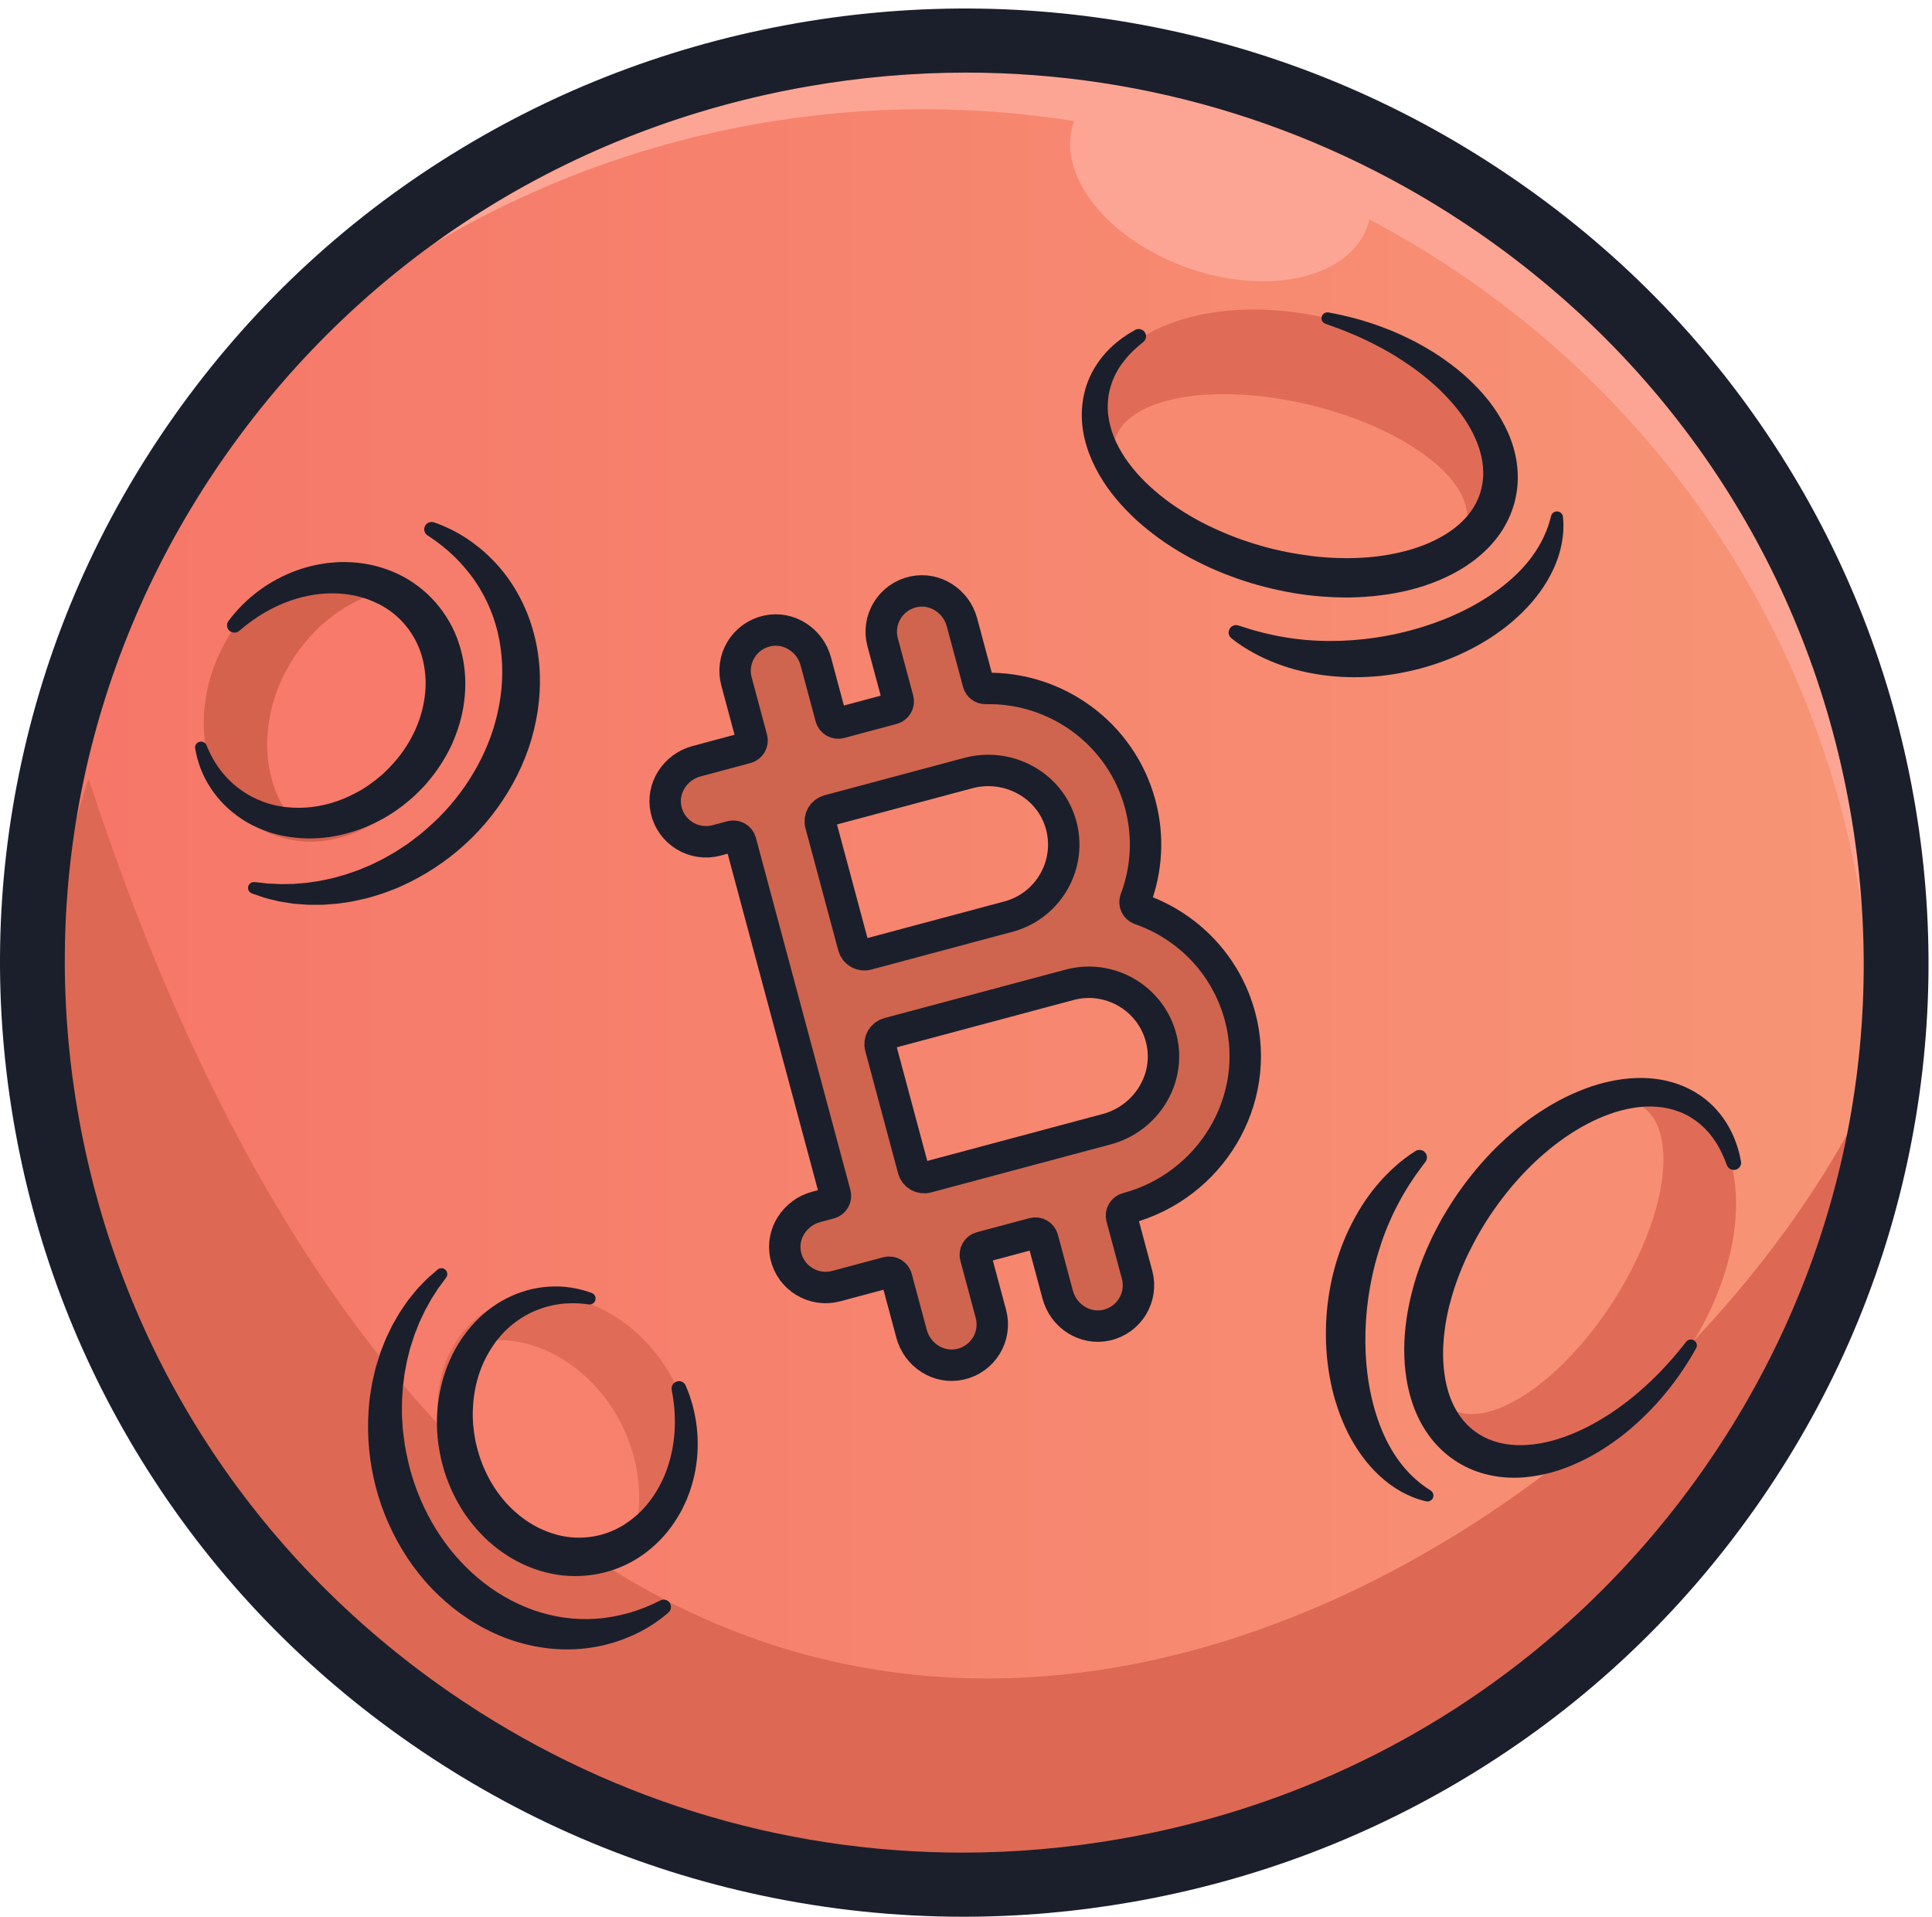 <svg width="123" height="122" viewBox="0 0 123 122" fill="none" xmlns="http://www.w3.org/2000/svg">
<path d="M27.709 109.467C54.557 128.034 91.535 121.557 110.308 94.996C113.561 90.392 116.052 85.489 117.807 80.427C118.574 78.227 119.201 75.996 119.69 73.748C124.394 52.127 116.434 28.898 97.72 14.77C97.055 14.261 96.373 13.769 95.68 13.288C93.663 11.895 91.589 10.642 89.473 9.533C82.118 5.66 74.21 3.471 66.267 2.869C65.753 2.829 65.239 2.799 64.724 2.771C56.253 2.346 47.772 3.727 39.891 6.803C29.422 10.882 20.011 17.951 13.081 27.757C9.257 33.169 6.485 38.993 4.72 45.002C-2.178 68.477 6.329 94.681 27.709 109.467Z" fill="url(#paint0_linear_596_7218)"/>
<path d="M85.47 36.707C91.451 36.707 95.814 33.836 95.573 29.734C95.302 25.115 89.292 20.685 82.151 19.839C81.352 19.746 80.573 19.699 79.819 19.699C73.838 19.699 69.472 22.57 69.714 26.672C69.986 31.291 75.996 35.722 83.135 36.565C83.934 36.66 84.715 36.707 85.47 36.707Z" fill="#E06C57"/>
<path d="M83.057 36.138C89.252 37.081 93.87 35.43 93.371 32.452C92.874 29.474 87.447 26.296 81.253 25.353C75.058 24.411 70.441 26.062 70.94 29.04C71.437 32.019 76.864 35.197 83.057 36.138Z" fill="#F78971"/>
<path d="M72.267 21.001C71.726 21.294 71.214 21.659 70.749 22.091C70.519 22.312 70.302 22.547 70.103 22.802C69.907 23.06 69.726 23.331 69.569 23.617C69.413 23.905 69.282 24.209 69.175 24.521L69.099 24.758C69.077 24.837 69.061 24.918 69.04 24.999L68.983 25.241C68.966 25.322 68.956 25.405 68.942 25.486C68.841 26.142 68.852 26.813 68.958 27.464C69.067 28.112 69.267 28.738 69.528 29.328C69.79 29.918 70.114 30.473 70.476 30.994C70.839 31.517 71.251 31.995 71.681 32.447C71.896 32.678 72.123 32.891 72.353 33.106L72.703 33.414C72.82 33.517 72.943 33.613 73.064 33.712C73.547 34.101 74.049 34.47 74.574 34.798C74.832 34.971 75.1 35.12 75.364 35.281C75.637 35.429 75.903 35.585 76.18 35.72C77.278 36.286 78.429 36.736 79.607 37.101C79.9 37.19 80.199 37.269 80.496 37.35C80.796 37.421 81.093 37.502 81.396 37.561C81.998 37.697 82.609 37.792 83.221 37.875C84.451 38.019 85.696 38.078 86.948 37.984C88.196 37.897 89.451 37.684 90.67 37.287C91.887 36.882 93.086 36.308 94.129 35.441C94.649 35.011 95.126 34.507 95.522 33.933C95.915 33.357 96.22 32.711 96.407 32.034C96.593 31.357 96.665 30.652 96.616 29.965C96.573 29.278 96.419 28.611 96.19 27.989C95.96 27.366 95.655 26.787 95.307 26.25C95.216 26.118 95.132 25.982 95.038 25.855L94.751 25.474L94.448 25.111C94.348 24.989 94.237 24.878 94.133 24.76C93.705 24.306 93.25 23.883 92.77 23.495C92.289 23.112 91.791 22.756 91.277 22.43C90.758 22.109 90.23 21.813 89.687 21.546C89.142 21.284 88.593 21.037 88.028 20.832C86.905 20.407 85.747 20.099 84.578 19.888C84.371 19.852 84.176 19.987 84.137 20.19C84.104 20.372 84.211 20.547 84.381 20.608L84.389 20.611C84.93 20.804 85.469 20.991 85.991 21.22C86.255 21.325 86.514 21.445 86.772 21.56C86.901 21.619 87.028 21.682 87.155 21.742C87.282 21.803 87.409 21.866 87.534 21.933L87.909 22.13L88.275 22.334L88.46 22.438L88.64 22.545C88.759 22.618 88.88 22.689 88.999 22.764C89.472 23.064 89.931 23.376 90.371 23.71C90.808 24.051 91.23 24.403 91.625 24.778C92.016 25.157 92.385 25.553 92.721 25.966C93.391 26.795 93.92 27.709 94.204 28.649C94.348 29.117 94.426 29.592 94.43 30.056C94.434 30.52 94.368 30.972 94.229 31.404C93.95 32.263 93.377 33.013 92.613 33.607C91.844 34.2 90.908 34.642 89.912 34.95C88.913 35.248 87.856 35.433 86.78 35.495C85.706 35.56 84.614 35.522 83.531 35.394C82.449 35.256 81.367 35.054 80.314 34.748C80.052 34.669 79.788 34.596 79.527 34.508C79.265 34.427 79.009 34.332 78.751 34.239C78.241 34.046 77.735 33.838 77.243 33.605C76.993 33.495 76.753 33.365 76.508 33.246C76.27 33.114 76.028 32.99 75.797 32.849C75.328 32.577 74.873 32.281 74.438 31.965C74.002 31.649 73.586 31.308 73.195 30.948C72.806 30.587 72.437 30.204 72.111 29.797C71.781 29.389 71.488 28.962 71.246 28.512C71.003 28.066 70.81 27.598 70.687 27.117C70.56 26.637 70.503 26.146 70.529 25.658L70.54 25.474L70.562 25.291C70.57 25.228 70.576 25.168 70.587 25.107L70.624 24.924C70.679 24.685 70.749 24.446 70.839 24.211C70.933 23.98 71.046 23.751 71.175 23.53C71.308 23.309 71.46 23.098 71.624 22.896C71.785 22.689 71.97 22.494 72.162 22.308C72.357 22.121 72.564 21.947 72.779 21.775L72.787 21.769C72.99 21.609 73.021 21.315 72.859 21.116C72.713 20.938 72.463 20.893 72.267 21.001Z" fill="#1B1F2C"/>
<path d="M78.394 40.622C78.821 40.967 79.282 41.267 79.767 41.534C80.249 41.803 80.756 42.033 81.276 42.232C82.318 42.63 83.417 42.881 84.529 43.008C85.642 43.138 86.767 43.133 87.882 43.023C88.993 42.903 90.094 42.676 91.162 42.335C92.228 41.996 93.262 41.552 94.237 40.993C94.481 40.852 94.722 40.706 94.958 40.552C95.193 40.396 95.423 40.234 95.65 40.067C96.103 39.732 96.53 39.357 96.936 38.962C97.74 38.163 98.439 37.237 98.912 36.192C99.389 35.156 99.626 33.996 99.503 32.887C99.48 32.681 99.291 32.53 99.082 32.554C98.916 32.571 98.788 32.69 98.751 32.84L98.749 32.848C98.288 34.774 97.049 36.267 95.541 37.412C94.03 38.566 92.255 39.392 90.407 39.954C88.552 40.511 86.615 40.802 84.67 40.798C83.695 40.798 82.722 40.718 81.753 40.554C81.266 40.474 80.783 40.369 80.301 40.246C79.818 40.121 79.337 39.975 78.851 39.815L78.845 39.812C78.595 39.73 78.325 39.864 78.244 40.11C78.179 40.301 78.246 40.503 78.394 40.622Z" fill="#1B1F2C"/>
<path d="M27.225 34.081C27.838 34.476 28.405 34.925 28.916 35.415C29.419 35.913 29.88 36.445 30.266 37.02C31.044 38.167 31.557 39.453 31.8 40.789C32.043 42.127 32.031 43.505 31.786 44.847C31.546 46.192 31.076 47.498 30.418 48.71C29.762 49.925 28.92 51.05 27.933 52.042C27.429 52.526 26.912 53 26.347 53.415L25.923 53.732L25.482 54.019C25.194 54.224 24.883 54.387 24.575 54.562C24.423 54.654 24.264 54.731 24.105 54.807L23.631 55.043L23.138 55.247L22.893 55.353C22.812 55.389 22.725 55.413 22.644 55.442L22.138 55.617C22.056 55.651 21.97 55.674 21.884 55.696L21.625 55.77L21.368 55.844C21.282 55.869 21.196 55.894 21.107 55.909C20.933 55.945 20.758 55.983 20.583 56.022C20.406 56.066 20.229 56.087 20.052 56.114C19.875 56.138 19.696 56.17 19.517 56.192L18.977 56.237C18.888 56.244 18.795 56.255 18.704 56.26L18.434 56.264L17.887 56.275L17.341 56.248L17.064 56.239L16.791 56.206C16.61 56.185 16.424 56.165 16.238 56.147L16.206 56.143C15.999 56.123 15.813 56.273 15.793 56.48C15.775 56.652 15.882 56.809 16.04 56.868C16.226 56.933 16.415 56.998 16.603 57.061L16.889 57.155L17.177 57.231L17.763 57.373C17.96 57.409 18.157 57.436 18.357 57.469L18.657 57.514C18.757 57.528 18.856 57.532 18.956 57.541L19.562 57.586C19.764 57.595 19.966 57.591 20.168 57.591C20.37 57.588 20.574 57.593 20.776 57.573C20.978 57.559 21.18 57.544 21.382 57.526C21.484 57.519 21.586 57.505 21.686 57.49L21.988 57.445L22.29 57.4C22.392 57.384 22.492 57.368 22.589 57.344L23.186 57.209C23.286 57.184 23.386 57.166 23.483 57.137L23.776 57.05L24.364 56.87L24.936 56.655C25.126 56.581 25.319 56.513 25.503 56.423C26.996 55.757 28.389 54.852 29.599 53.745C30.811 52.643 31.838 51.339 32.637 49.9C33.039 49.182 33.372 48.425 33.645 47.644C33.915 46.865 34.108 46.057 34.235 45.24C34.475 43.606 34.416 41.911 33.983 40.302C33.558 38.694 32.762 37.172 31.652 35.944C31.521 35.787 31.369 35.644 31.223 35.498C31.083 35.35 30.924 35.215 30.772 35.078C30.62 34.941 30.456 34.815 30.293 34.692C30.134 34.564 29.971 34.443 29.798 34.331C29.46 34.102 29.109 33.897 28.745 33.715C28.382 33.538 28.013 33.377 27.631 33.248C27.384 33.166 27.116 33.296 27.032 33.54C26.962 33.747 27.046 33.967 27.223 34.081H27.225Z" fill="#1B1F2C"/>
<path d="M19.755 53.571C22.817 53.571 25.988 51.541 27.688 48.165C29.949 43.669 28.747 38.49 24.998 36.596C24.064 36.124 23.062 35.902 22.046 35.902C18.985 35.902 15.813 37.932 14.114 41.307C11.851 45.804 13.055 50.981 16.804 52.875C17.737 53.347 18.739 53.571 19.755 53.571Z" fill="#D5624D"/>
<path d="M18.588 52.16C21.196 52.891 24.338 51.841 26.514 49.247C29.41 45.792 29.498 40.902 26.711 38.324C26.316 37.96 25.886 37.662 25.428 37.429C23.295 37.689 21.131 38.855 19.467 40.833C16.525 44.344 16.212 49.198 18.588 52.16Z" fill="#F77A6A"/>
<path d="M15.242 40.148C15.86 39.611 16.526 39.151 17.23 38.779C17.933 38.412 18.672 38.134 19.425 37.964C20.932 37.622 22.499 37.719 23.806 38.304L24.049 38.419L24.17 38.474L24.289 38.539C24.443 38.625 24.592 38.718 24.736 38.816C24.88 38.915 25.02 39.022 25.153 39.133C25.288 39.244 25.411 39.371 25.537 39.491C26.02 39.989 26.405 40.574 26.666 41.215C26.932 41.853 27.062 42.551 27.094 43.258C27.12 43.967 27.021 44.685 26.829 45.383C26.437 46.78 25.622 48.081 24.534 49.109L24.331 49.304C24.259 49.365 24.186 49.422 24.115 49.483L23.898 49.662L23.671 49.827L23.444 49.995L23.209 50.147C23.128 50.196 23.053 50.251 22.97 50.296L22.723 50.432C22.064 50.788 21.358 51.069 20.623 51.232C19.89 51.404 19.135 51.451 18.388 51.388C18.294 51.379 18.2 51.374 18.109 51.363L17.832 51.315C17.646 51.288 17.463 51.247 17.282 51.198C16.92 51.102 16.568 50.969 16.227 50.806C15.546 50.482 14.919 50.02 14.395 49.449C13.87 48.88 13.454 48.196 13.153 47.446L13.151 47.44C13.076 47.247 12.854 47.152 12.659 47.229C12.489 47.294 12.396 47.469 12.425 47.639C12.574 48.525 12.906 49.404 13.426 50.181C13.941 50.962 14.63 51.639 15.437 52.16C15.839 52.423 16.272 52.641 16.721 52.817C16.948 52.906 17.175 52.989 17.408 53.048L17.761 53.143C17.878 53.171 17.997 53.191 18.116 53.216C19.066 53.399 20.046 53.411 21.001 53.273C22.909 52.987 24.715 52.124 26.153 50.858C26.243 50.779 26.337 50.702 26.424 50.618L26.678 50.366C26.762 50.282 26.849 50.199 26.932 50.11L27.172 49.843C27.484 49.478 27.779 49.098 28.04 48.692C28.303 48.289 28.542 47.868 28.745 47.428C28.945 46.986 29.116 46.533 29.254 46.067C29.396 45.6 29.492 45.12 29.554 44.633C29.613 44.148 29.639 43.654 29.618 43.16C29.574 42.173 29.355 41.183 28.952 40.256C28.542 39.337 27.944 38.489 27.202 37.801C26.465 37.117 25.574 36.571 24.637 36.247C23.698 35.903 22.705 35.758 21.734 35.776C21.612 35.771 21.491 35.782 21.372 35.791L21.01 35.821C20.889 35.825 20.77 35.846 20.653 35.866L20.298 35.923C19.829 36.014 19.368 36.136 18.922 36.294C17.142 36.929 15.613 38.086 14.543 39.529C14.39 39.735 14.436 40.028 14.646 40.179C14.827 40.311 15.072 40.295 15.235 40.154L15.242 40.148Z" fill="#1B1F2C"/>
<path d="M5.646 49.565C35.001 139.723 101.049 104.787 118.549 70.414C118.549 72.104 115.726 83.374 108.387 95.771C101.049 108.168 79.033 121.128 57.017 120.001C35.001 118.874 23.146 108.168 10.162 91.263C-0.225 77.739 2.823 57.829 5.646 49.565Z" fill="#DD6954"/>
<path d="M42.037 101.87C41.388 102.202 40.715 102.468 40.035 102.665C39.351 102.851 38.659 102.984 37.967 103.03C36.583 103.129 35.211 102.929 33.93 102.471C32.648 102.012 31.458 101.313 30.416 100.43C29.37 99.55 28.471 98.491 27.748 97.316C27.023 96.142 26.468 94.852 26.101 93.502C25.932 92.824 25.78 92.14 25.702 91.444L25.639 90.919L25.61 90.395C25.577 90.044 25.59 89.693 25.593 89.339C25.589 89.161 25.602 88.986 25.615 88.81L25.648 88.282L25.717 87.755L25.748 87.49C25.758 87.401 25.779 87.315 25.795 87.229L25.896 86.704C25.908 86.617 25.931 86.531 25.955 86.445L26.02 86.185L26.084 85.926C26.106 85.839 26.127 85.752 26.158 85.668C26.214 85.499 26.268 85.329 26.323 85.159C26.372 84.983 26.443 84.82 26.508 84.654C26.575 84.488 26.638 84.318 26.708 84.151L26.939 83.662C26.977 83.582 27.014 83.496 27.056 83.415L27.187 83.18L27.451 82.701L27.747 82.242L27.893 82.007L28.059 81.789C28.167 81.642 28.278 81.491 28.386 81.339L28.406 81.314C28.527 81.146 28.489 80.91 28.32 80.789C28.18 80.687 27.99 80.7 27.86 80.808C27.71 80.937 27.56 81.067 27.411 81.198L27.186 81.398L26.976 81.609L26.561 82.045C26.431 82.197 26.309 82.355 26.18 82.51L25.991 82.747C25.929 82.826 25.875 82.91 25.818 82.992L25.476 83.494C25.367 83.664 25.27 83.841 25.169 84.015C25.07 84.191 24.964 84.365 24.88 84.55C24.791 84.731 24.704 84.914 24.618 85.097C24.573 85.189 24.534 85.284 24.497 85.378L24.386 85.661L24.274 85.945C24.236 86.041 24.2 86.135 24.172 86.232L23.991 86.815C23.962 86.913 23.928 87.009 23.905 87.108L23.834 87.405L23.696 88.002L23.597 88.605C23.566 88.806 23.528 89.007 23.514 89.21C23.346 90.835 23.434 92.491 23.79 94.09C24.14 95.689 24.758 97.23 25.607 98.639C26.029 99.346 26.519 100.012 27.06 100.638C27.601 101.261 28.206 101.832 28.851 102.35C30.148 103.375 31.648 104.172 33.261 104.602C34.868 105.039 36.587 105.111 38.207 104.766C38.409 104.731 38.61 104.671 38.809 104.619C39.008 104.571 39.204 104.501 39.399 104.438C39.594 104.375 39.785 104.297 39.973 104.217C40.164 104.144 40.351 104.063 40.534 103.97C40.902 103.792 41.255 103.591 41.594 103.368C41.93 103.142 42.255 102.904 42.556 102.638C42.752 102.466 42.773 102.169 42.603 101.974C42.459 101.81 42.226 101.773 42.038 101.868L42.037 101.87Z" fill="#1B1F2C"/>
<path d="M28.862 85.669C27.331 88.315 27.507 92.072 29.586 95.229C32.356 99.432 37.451 100.983 40.969 98.688C41.845 98.118 42.539 97.362 43.047 96.484C44.578 93.838 44.402 90.081 42.323 86.924C39.554 82.719 34.46 81.172 30.942 83.466C30.066 84.037 29.37 84.791 28.862 85.669Z" fill="#E06C57"/>
<path d="M30.671 85.365C28.733 87.255 28.073 90.495 29.235 93.673C30.785 97.904 34.983 100.426 38.614 99.305C39.126 99.146 39.6 98.923 40.031 98.644C40.872 96.67 40.943 94.216 40.059 91.789C38.484 87.49 34.429 84.793 30.671 85.365Z" fill="#F7816D"/>
<path d="M42.765 88.479C42.922 89.282 42.988 90.088 42.959 90.882C42.926 91.673 42.797 92.452 42.568 93.188C42.112 94.661 41.244 95.967 40.083 96.805L39.861 96.957L39.754 97.035L39.637 97.105C39.486 97.194 39.331 97.276 39.174 97.353C39.016 97.427 38.853 97.495 38.691 97.554C38.527 97.615 38.355 97.659 38.188 97.708C37.514 97.876 36.814 97.917 36.128 97.822C35.441 97.732 34.77 97.496 34.141 97.17C33.513 96.838 32.939 96.393 32.43 95.878C31.413 94.841 30.693 93.486 30.344 92.032L30.277 91.758C30.26 91.666 30.247 91.575 30.23 91.483L30.183 91.205L30.153 90.926L30.121 90.647L30.107 90.367C30.104 90.273 30.095 90.18 30.096 90.086L30.102 89.804C30.123 89.056 30.232 88.306 30.458 87.589C30.675 86.87 31.012 86.193 31.44 85.579C31.495 85.502 31.546 85.424 31.602 85.35L31.781 85.134C31.898 84.988 32.025 84.85 32.158 84.718C32.422 84.453 32.714 84.215 33.026 84.002C33.647 83.576 34.362 83.264 35.119 83.096C35.875 82.927 36.677 82.909 37.477 83.025L37.484 83.026C37.689 83.057 37.883 82.913 37.913 82.706C37.941 82.527 37.837 82.358 37.674 82.299C36.831 81.985 35.903 81.832 34.969 81.893C34.033 81.948 33.101 82.205 32.246 82.641C31.817 82.858 31.411 83.124 31.034 83.423C30.844 83.575 30.658 83.729 30.49 83.902L30.231 84.159C30.149 84.246 30.072 84.339 29.991 84.43C29.356 85.159 28.856 86.001 28.499 86.895C27.793 88.687 27.638 90.68 28.018 92.557C28.042 92.674 28.062 92.793 28.091 92.91L28.182 93.256C28.212 93.371 28.241 93.488 28.277 93.604L28.389 93.945C28.549 94.397 28.732 94.842 28.953 95.271C29.171 95.7 29.418 96.117 29.697 96.512C29.981 96.906 30.288 97.281 30.624 97.633C30.958 97.989 31.326 98.312 31.718 98.609C32.109 98.903 32.525 99.171 32.964 99.4C33.842 99.857 34.811 100.162 35.816 100.276C36.819 100.382 37.853 100.289 38.822 99.992C39.784 99.697 40.703 99.2 41.452 98.552C42.22 97.912 42.843 97.126 43.313 96.277C43.377 96.175 43.428 96.064 43.48 95.957L43.635 95.629C43.692 95.522 43.734 95.409 43.774 95.298L43.903 94.963C44.059 94.511 44.183 94.052 44.269 93.587C44.608 91.732 44.368 89.831 43.651 88.185C43.549 87.949 43.273 87.843 43.036 87.949C42.831 88.04 42.722 88.259 42.763 88.47L42.765 88.479Z" fill="#1B1F2C"/>
<path d="M94.236 92.664C94.486 92.777 94.751 92.872 95.026 92.949C99.541 94.202 105.705 90.007 108.794 83.579C111.695 77.545 110.855 71.689 107.007 69.958C106.754 69.844 106.491 69.749 106.216 69.673C101.702 68.42 95.537 72.615 92.45 79.042C89.548 85.077 90.387 90.933 94.236 92.664Z" fill="#E06C57"/>
<path d="M92.923 79.096C90.049 84.592 90.157 89.456 93.164 89.961C96.171 90.465 100.94 86.416 103.815 80.921C106.689 75.425 106.582 70.561 103.573 70.058C100.566 69.553 95.797 73.601 92.923 79.096Z" fill="#F78D73"/>
<path d="M110.84 73.921C110.732 73.319 110.546 72.719 110.279 72.143C110.142 71.856 109.986 71.576 109.805 71.307C109.623 71.04 109.421 70.782 109.196 70.539C108.97 70.299 108.723 70.078 108.456 69.876L108.254 69.73C108.185 69.683 108.114 69.639 108.044 69.596L107.831 69.463C107.758 69.422 107.683 69.384 107.608 69.344C107.014 69.036 106.368 68.828 105.712 68.716C105.055 68.606 104.394 68.588 103.746 68.639C103.097 68.694 102.464 68.817 101.851 68.986C101.236 69.157 100.647 69.386 100.075 69.643C99.788 69.767 99.51 69.912 99.234 70.056L98.827 70.284C98.691 70.361 98.561 70.444 98.428 70.524C97.9 70.852 97.388 71.2 96.906 71.584C96.661 71.771 96.431 71.972 96.192 72.17C95.964 72.375 95.731 72.575 95.512 72.79C94.622 73.634 93.825 74.565 93.102 75.551C92.921 75.797 92.752 76.049 92.579 76.3C92.416 76.558 92.244 76.811 92.09 77.075C91.769 77.596 91.483 78.137 91.21 78.685C90.679 79.789 90.227 80.938 89.917 82.14C89.602 83.337 89.408 84.582 89.399 85.854C89.398 87.126 89.567 88.436 90.061 89.696C90.308 90.323 90.638 90.936 91.063 91.493C91.487 92.048 92.009 92.545 92.595 92.94C93.183 93.336 93.835 93.632 94.508 93.812C95.181 93.993 95.866 94.067 96.534 94.056C97.204 94.042 97.855 93.947 98.48 93.795C98.634 93.754 98.791 93.719 98.944 93.671L99.399 93.527L99.842 93.362C99.99 93.307 100.132 93.24 100.277 93.18C100.85 92.928 101.398 92.64 101.922 92.317C102.441 91.991 102.941 91.641 103.418 91.265C103.889 90.882 104.341 90.485 104.768 90.063C105.193 89.638 105.604 89.204 105.98 88.741C106.745 87.827 107.41 86.843 107.983 85.815C108.084 85.636 108.016 85.407 107.834 85.307C107.671 85.216 107.469 85.257 107.356 85.397L107.351 85.404C106.993 85.848 106.644 86.291 106.259 86.707C106.074 86.919 105.877 87.122 105.686 87.328C105.587 87.429 105.485 87.527 105.388 87.627C105.288 87.725 105.189 87.825 105.085 87.919L104.778 88.207L104.464 88.483L104.308 88.623L104.146 88.757C104.038 88.845 103.932 88.935 103.825 89.022C103.387 89.367 102.94 89.695 102.481 89.999C102.015 90.297 101.544 90.576 101.059 90.824C100.573 91.068 100.077 91.284 99.574 91.464C98.569 91.823 97.526 92.019 96.535 91.979C96.042 91.962 95.563 91.881 95.116 91.733C94.673 91.587 94.26 91.376 93.893 91.104C93.159 90.565 92.625 89.784 92.299 88.873C91.977 87.96 91.853 86.938 91.875 85.906C91.908 84.872 92.068 83.822 92.352 82.794C92.632 81.764 93.016 80.755 93.483 79.782C93.958 78.813 94.499 77.867 95.126 76.979C95.285 76.759 95.44 76.535 95.606 76.321C95.767 76.102 95.94 75.894 96.11 75.681C96.457 75.266 96.817 74.859 97.198 74.474C97.383 74.275 97.583 74.093 97.776 73.904C97.977 73.723 98.175 73.537 98.383 73.366C98.792 73.015 99.219 72.687 99.661 72.382C100.102 72.074 100.561 71.798 101.03 71.55C101.499 71.303 101.983 71.081 102.478 70.908C102.969 70.731 103.473 70.598 103.98 70.516C104.485 70.434 104.995 70.406 105.492 70.447C105.992 70.486 106.479 70.593 106.939 70.776L107.112 70.844L107.28 70.926C107.335 70.954 107.393 70.979 107.448 71.009L107.611 71.102C107.823 71.231 108.028 71.376 108.224 71.537C108.415 71.7 108.598 71.881 108.768 72.073C108.937 72.269 109.09 72.48 109.234 72.7C109.379 72.921 109.506 73.155 109.624 73.397C109.739 73.64 109.84 73.892 109.936 74.15L109.94 74.16C110.029 74.4 110.298 74.525 110.541 74.438C110.759 74.361 110.881 74.14 110.84 73.921Z" fill="#1B1F2C"/>
<path d="M90.119 73.262C89.654 73.55 89.22 73.885 88.81 74.25C88.399 74.617 88.017 75.015 87.66 75.438C86.95 76.284 86.358 77.232 85.883 78.233C85.404 79.232 85.05 80.289 84.801 81.367C84.562 82.448 84.427 83.555 84.414 84.665C84.398 85.775 84.494 86.891 84.719 87.986C84.775 88.259 84.839 88.532 84.91 88.803C84.985 89.073 85.065 89.343 85.156 89.609C85.331 90.143 85.552 90.665 85.8 91.174C86.31 92.186 86.972 93.144 87.822 93.928C88.661 94.712 89.696 95.312 90.794 95.559C91.001 95.605 91.204 95.477 91.25 95.273C91.284 95.113 91.211 94.952 91.079 94.869L91.071 94.865C89.377 93.806 88.344 92.158 87.727 90.373C87.106 88.582 86.88 86.649 86.932 84.734C86.989 82.816 87.331 80.906 87.952 79.084C88.263 78.173 88.65 77.285 89.116 76.43C89.347 76.002 89.6 75.583 89.873 75.172C90.145 74.76 90.439 74.356 90.747 73.954L90.752 73.949C90.909 73.741 90.867 73.446 90.659 73.288C90.497 73.166 90.28 73.161 90.119 73.262Z" fill="#1B1F2C"/>
<path d="M118.539 57.773C118.402 55.648 118.143 53.519 117.762 51.392C115.096 36.496 106.726 23.52 94.192 14.852C84.466 8.126 73.138 4.621 61.511 4.621C58.16 4.621 54.778 4.912 51.407 5.502C42.657 7.037 34.561 10.475 27.595 15.52C37.066 9.883 47.9 6.953 58.837 6.953C62.021 6.953 65.218 7.203 68.389 7.706L68.385 7.715C67.177 10.998 70.376 15.164 75.529 17.02C77.195 17.619 78.862 17.905 80.396 17.905C83.604 17.905 86.226 16.656 87.045 14.434C87.101 14.281 87.149 14.124 87.186 13.967C89.312 15.087 91.391 16.344 93.413 17.744C107.531 27.509 116.141 42.16 118.539 57.773Z" fill="#FDA594"/>
<path d="M61.51 4.621C73.137 4.621 84.466 8.127 94.192 14.855C106.723 23.522 115.095 36.499 117.76 51.395C120.428 66.29 117.072 81.32 108.311 93.719C99.549 106.117 86.431 114.397 71.374 117.036C68.001 117.626 64.622 117.918 61.269 117.918C49.644 117.918 38.316 114.413 28.589 107.685C16.056 99.018 7.684 86.041 5.018 71.145C2.351 56.25 5.709 41.219 14.471 28.821C23.232 16.423 36.348 8.143 51.405 5.504C54.778 4.914 58.159 4.621 61.51 4.621ZM61.327 122C64.915 122 68.511 121.686 72.092 121.058C79.943 119.683 87.331 116.87 94.052 112.696C101.012 108.375 106.949 102.776 111.695 96.06C116.441 89.342 119.719 81.906 121.431 73.954C123.084 66.276 123.218 58.445 121.828 50.681C120.438 42.917 117.594 35.609 113.374 28.96C109.006 22.075 103.349 16.202 96.557 11.507C89.768 6.81 82.249 3.569 74.213 1.876C66.449 0.24 58.535 0.108 50.687 1.481C42.839 2.856 35.448 5.669 28.727 9.844C21.767 14.165 15.83 19.763 11.084 26.479C6.338 33.198 3.062 40.634 1.35 48.586C-0.305 56.264 -0.439 64.095 0.951 71.859C2.341 79.622 5.185 86.931 9.405 93.579C13.773 100.465 19.43 106.338 26.222 111.035C33.011 115.73 40.53 118.97 48.569 120.665C52.786 121.555 57.053 121.999 61.327 122Z" fill="#1B1F2C"/>
<path d="M78.953 64.726C78.075 61.407 75.607 58.925 72.584 57.874C72.327 57.785 72.195 57.504 72.291 57.249C72.999 55.373 73.15 53.268 72.591 51.188C71.381 46.678 67.231 43.721 62.748 43.821C62.528 43.826 62.334 43.676 62.278 43.464L61.242 39.607C60.879 38.255 59.526 37.37 58.157 37.669C56.694 37.987 55.81 39.455 56.193 40.882L57.17 44.52C57.239 44.778 57.086 45.043 56.828 45.112L53.487 46.006C53.229 46.075 52.964 45.922 52.894 45.664L51.937 42.096C51.574 40.744 50.221 39.859 48.851 40.158C47.388 40.476 46.505 41.944 46.888 43.371L47.864 47.009C47.934 47.267 47.78 47.532 47.522 47.601L44.346 48.451C42.991 48.813 42.105 50.163 42.404 51.531C42.722 52.99 44.193 53.873 45.622 53.491L46.564 53.239C46.822 53.17 47.087 53.323 47.156 53.58L53.173 75.996C53.242 76.253 53.089 76.518 52.831 76.587L51.961 76.82C50.607 77.182 49.72 78.533 50.019 79.9C50.338 81.36 51.808 82.242 53.238 81.86L56.486 80.991C56.744 80.922 57.009 81.075 57.078 81.333L58.036 84.901C58.399 86.253 59.752 87.137 61.121 86.839C62.584 86.521 63.468 85.053 63.085 83.626L62.108 79.987C62.039 79.73 62.192 79.465 62.45 79.396L65.791 78.502C66.049 78.433 66.314 78.586 66.384 78.844L67.341 82.412C67.704 83.763 69.057 84.648 70.427 84.35C71.89 84.032 72.774 82.564 72.391 81.137L71.414 77.498C71.344 77.24 71.498 76.976 71.756 76.907C77.079 75.483 80.361 70.045 78.953 64.726ZM52.246 52.458C52.144 52.077 52.37 51.686 52.752 51.584L61.644 49.206C64.141 48.538 66.779 49.923 67.522 52.395C68.294 54.964 66.778 57.654 64.201 58.343L55.211 60.747C54.83 60.849 54.438 60.624 54.336 60.243L52.246 52.458ZM73.949 66.177C74.544 68.689 72.954 71.205 70.456 71.873L59.019 74.932C58.638 75.034 58.246 74.808 58.143 74.427L56.054 66.642C55.951 66.262 56.178 65.87 56.559 65.768L68.094 62.683C70.671 61.994 73.331 63.567 73.949 66.177Z" fill="#CF654E" stroke="#1B1F2C" stroke-width="2"/>
<defs>
<linearGradient id="paint0_linear_596_7218" x1="2.374" y1="61.377" x2="121.013" y2="61.377" gradientUnits="userSpaceOnUse">
<stop stop-color="#F67668"/>
<stop offset="1" stop-color="#F79576"/>
</linearGradient>
</defs>
</svg>

